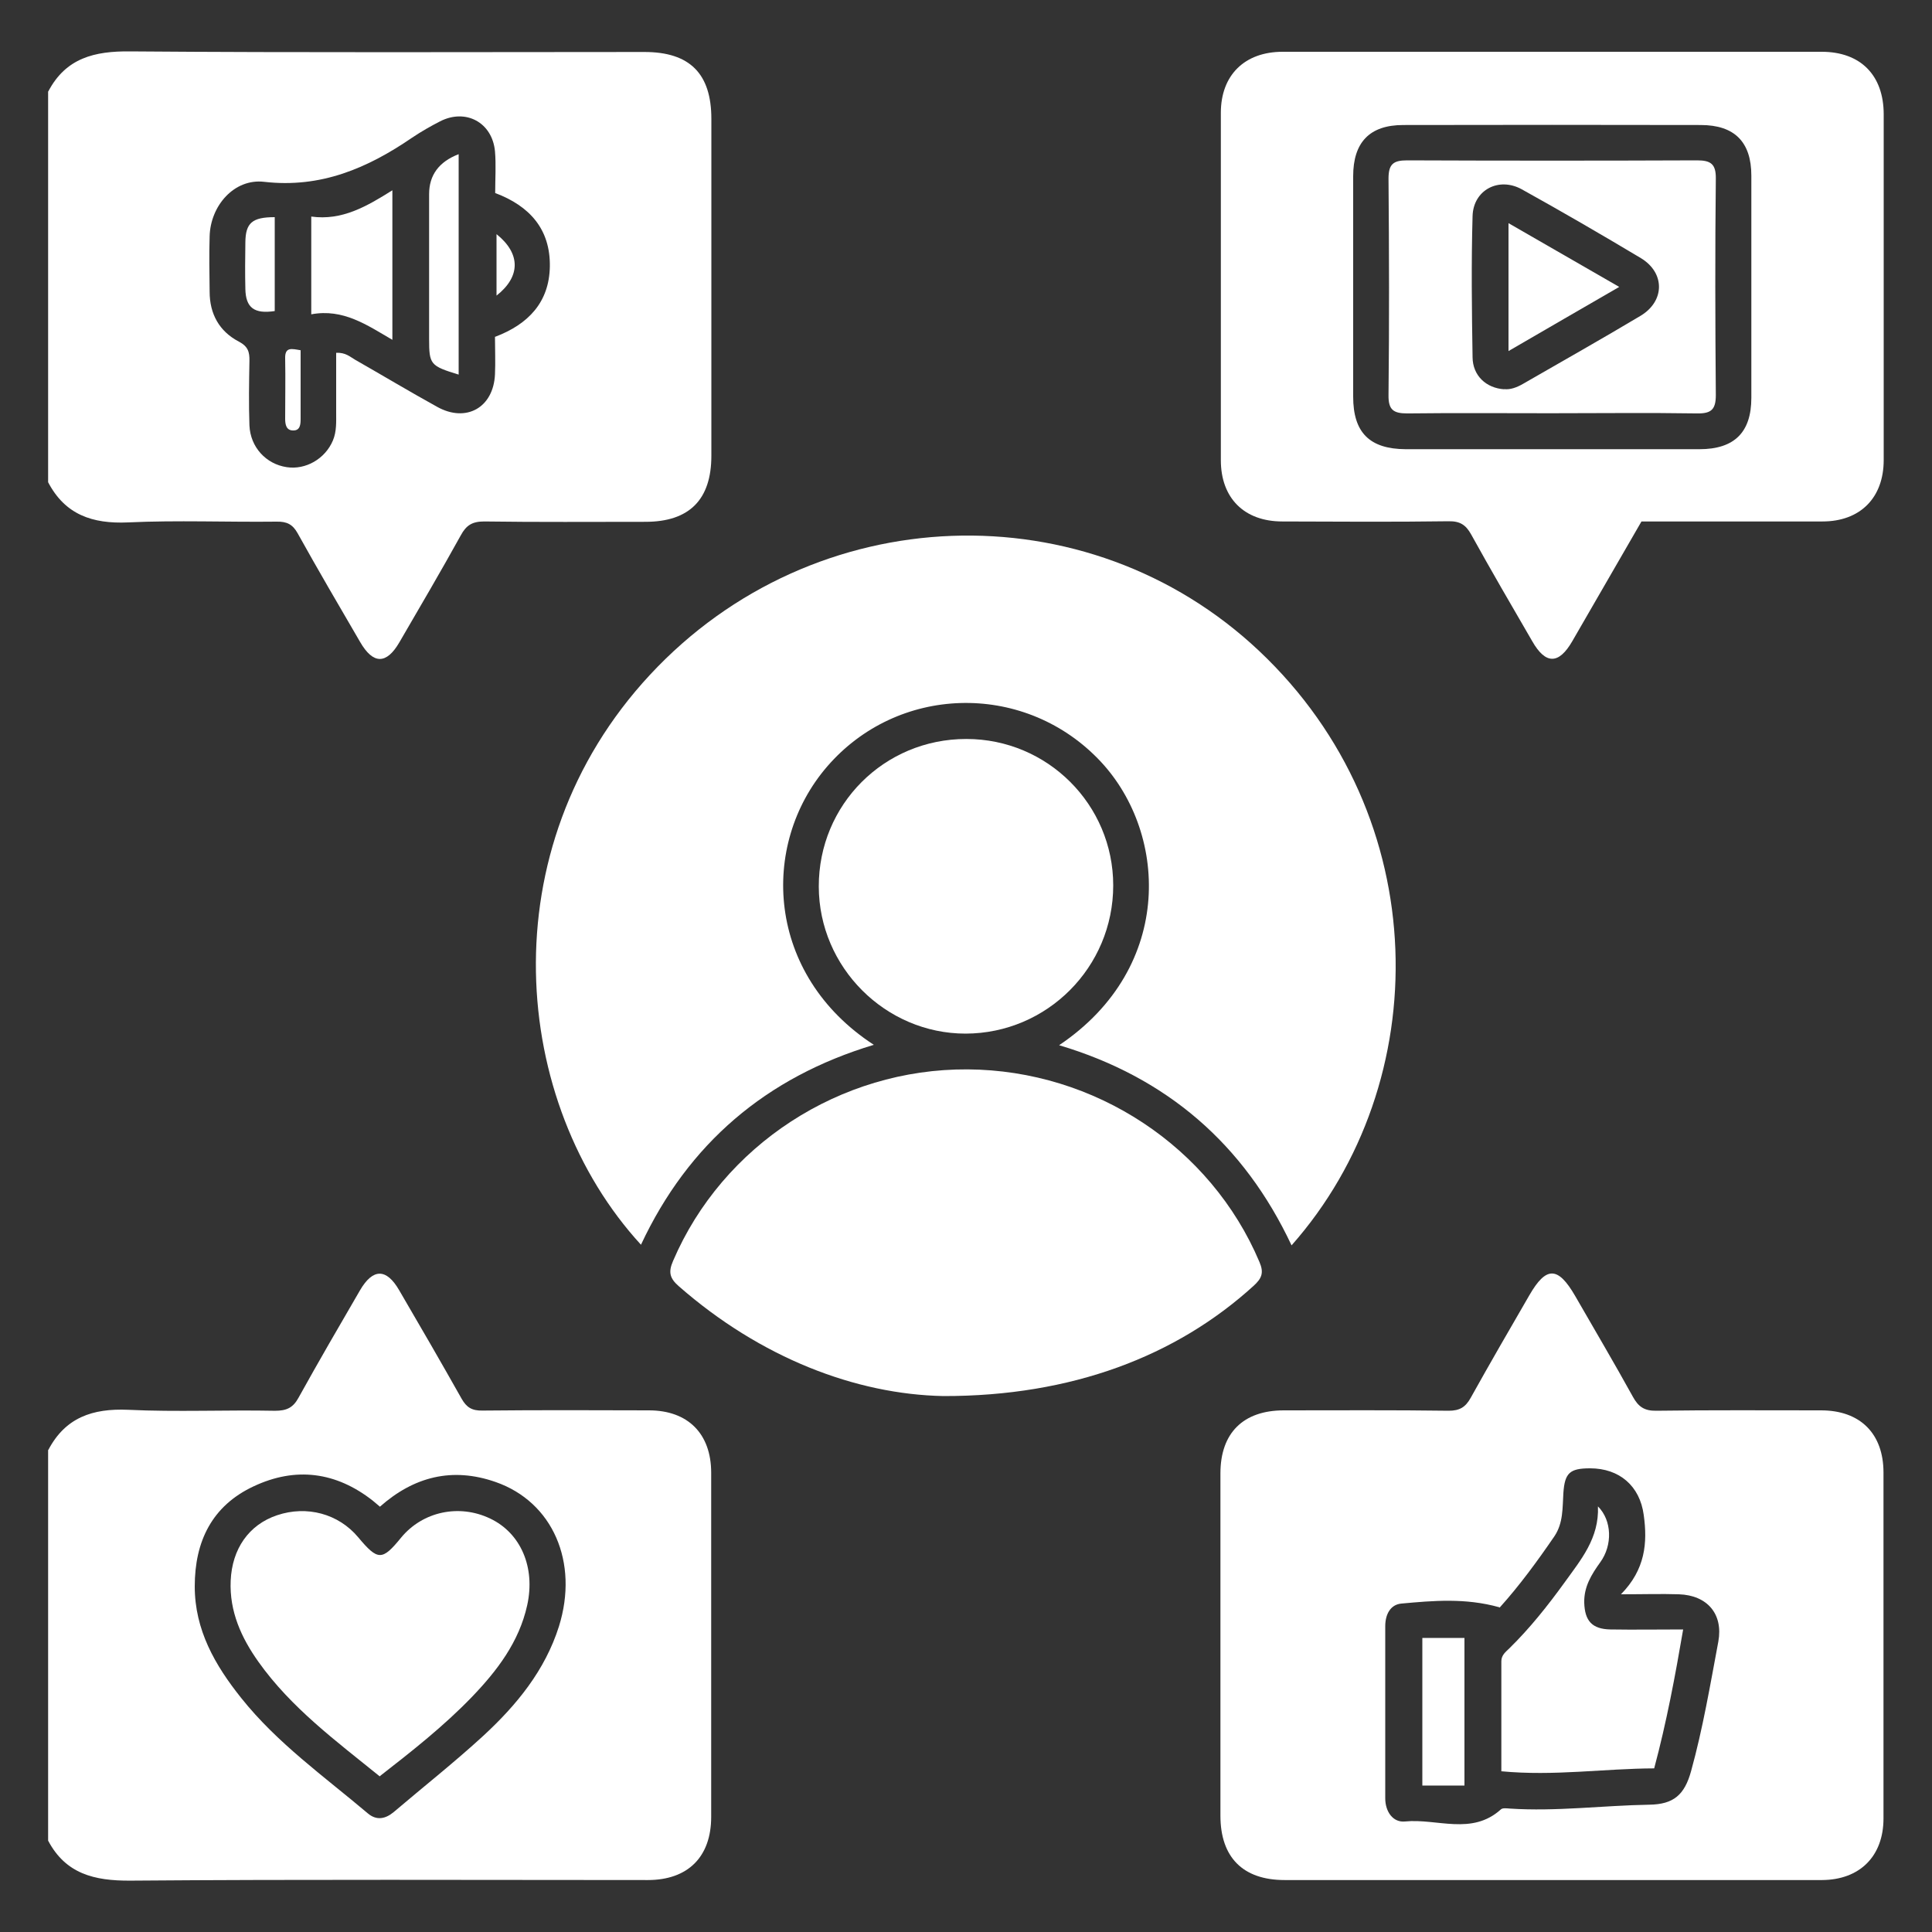 <svg width="65" height="65" viewBox="0 0 65 65" fill="none" xmlns="http://www.w3.org/2000/svg">
<rect x="0" y="0" width="65" height="65" fill="#333333" stroke="none"/>
<g id="Social Media Account Management 1">
<path id="Vector" d="M1.625 3.075C2.217 1.95 3.179 1.716 4.381 1.729C10.146 1.775 15.918 1.749 21.684 1.749C23.205 1.749 23.933 2.477 23.933 3.998C23.933 7.774 23.933 11.557 23.933 15.334C23.933 16.809 23.192 17.556 21.716 17.556C19.91 17.556 18.096 17.57 16.289 17.544C15.886 17.544 15.684 17.674 15.502 18.012C14.833 19.221 14.131 20.416 13.435 21.613C13 22.36 12.552 22.354 12.116 21.599C11.408 20.384 10.699 19.175 10.017 17.947C9.848 17.641 9.653 17.544 9.308 17.55C7.638 17.57 5.967 17.498 4.303 17.576C3.107 17.628 2.191 17.316 1.619 16.224V3.075H1.625ZM16.666 11.329C17.777 10.907 18.48 10.166 18.499 8.964C18.518 7.709 17.817 6.929 16.66 6.494C16.66 6.013 16.692 5.545 16.653 5.09C16.562 4.121 15.671 3.64 14.807 4.082C14.489 4.245 14.17 4.427 13.871 4.628C12.37 5.655 10.796 6.338 8.886 6.117C7.878 6 7.079 6.923 7.053 7.95C7.033 8.574 7.046 9.198 7.053 9.815C7.053 10.562 7.378 11.148 8.034 11.492C8.346 11.655 8.398 11.843 8.392 12.142C8.379 12.864 8.366 13.591 8.392 14.313C8.424 15.047 8.951 15.613 9.646 15.717C10.283 15.815 10.94 15.438 11.2 14.82C11.329 14.514 11.31 14.19 11.31 13.871C11.31 13.201 11.31 12.532 11.31 11.869C11.629 11.856 11.778 12.005 11.947 12.103C12.87 12.63 13.78 13.175 14.71 13.689C15.684 14.229 16.601 13.715 16.653 12.597C16.672 12.175 16.653 11.758 16.653 11.329H16.666Z" fill="white"/>
<path id="Vector_2" d="M1.625 48.783C2.197 47.691 3.114 47.379 4.31 47.431C5.954 47.509 7.605 47.431 9.25 47.464C9.64 47.464 9.861 47.366 10.049 47.015C10.719 45.806 11.414 44.61 12.11 43.414C12.545 42.666 13 42.666 13.429 43.407C14.137 44.617 14.839 45.832 15.528 47.054C15.697 47.353 15.88 47.464 16.23 47.457C18.096 47.438 19.968 47.444 21.834 47.45C23.146 47.45 23.927 48.237 23.927 49.55C23.927 53.411 23.927 57.266 23.927 61.127C23.927 62.472 23.146 63.252 21.794 63.252C15.99 63.252 10.179 63.226 4.375 63.272C3.172 63.278 2.21 63.044 1.619 61.926V48.783H1.625ZM12.779 50.688C12.694 50.616 12.617 50.551 12.539 50.486C11.303 49.517 9.945 49.342 8.535 50.005C7.131 50.661 6.552 51.858 6.552 53.372C6.552 54.841 7.235 56.024 8.112 57.123C9.321 58.644 10.907 59.768 12.376 61.01C12.668 61.257 12.967 61.198 13.247 60.964C14.255 60.106 15.294 59.287 16.27 58.39C17.381 57.363 18.337 56.2 18.805 54.718C19.48 52.559 18.596 50.532 16.679 49.862C15.216 49.349 13.923 49.68 12.779 50.694V50.688Z" fill="white"/>
<path id="Vector_3" d="M21.567 41.88C17.186 37.109 16.419 28.568 21.866 22.705C27.391 16.757 36.582 16.452 42.361 21.899C48.282 27.482 48.301 36.42 43.453 41.899C41.853 38.493 39.254 36.244 35.633 35.165C39.559 32.526 39.292 27.905 36.92 25.506C34.379 22.926 30.192 23.049 27.826 25.792C25.552 28.431 25.773 32.793 29.399 35.152C25.773 36.244 23.16 38.474 21.567 41.873V41.88Z" fill="white"/>
<path id="Vector_4" d="M52.202 63.252C49.205 63.252 46.215 63.252 43.218 63.252C41.821 63.252 41.06 62.491 41.06 61.087C41.06 57.246 41.06 53.411 41.06 49.569C41.06 48.211 41.828 47.45 43.193 47.45C45.038 47.45 46.891 47.437 48.737 47.463C49.114 47.463 49.309 47.34 49.484 47.021C50.128 45.864 50.791 44.72 51.454 43.576C52.02 42.595 52.416 42.601 52.995 43.602C53.645 44.733 54.307 45.851 54.938 46.995C55.12 47.327 55.322 47.47 55.724 47.463C57.571 47.437 59.423 47.45 61.269 47.45C62.582 47.45 63.368 48.23 63.368 49.543C63.368 53.424 63.368 57.298 63.368 61.178C63.368 62.452 62.569 63.245 61.301 63.252C58.266 63.252 55.23 63.252 52.195 63.252H52.202ZM50.44 54.074C49.296 53.755 48.217 53.853 47.151 53.95C46.774 53.983 46.605 54.321 46.605 54.711C46.605 56.641 46.605 58.572 46.605 60.502C46.605 60.951 46.865 61.321 47.268 61.282C48.347 61.172 49.517 61.763 50.498 60.873C50.557 60.821 50.694 60.84 50.791 60.847C52.364 60.951 53.924 60.743 55.49 60.717C56.303 60.704 56.673 60.392 56.895 59.586C57.291 58.156 57.538 56.687 57.811 55.231C57.98 54.301 57.441 53.671 56.485 53.638C55.894 53.619 55.295 53.638 54.535 53.638C55.354 52.806 55.432 51.909 55.302 50.973C55.172 49.992 54.483 49.4 53.495 49.4C52.812 49.4 52.644 49.556 52.598 50.232C52.566 50.726 52.598 51.233 52.299 51.682C51.721 52.527 51.116 53.352 50.453 54.087L50.44 54.074Z" fill="white"/>
<path id="Vector_5" d="M55.218 17.557C54.438 18.902 53.67 20.241 52.897 21.574C52.442 22.36 52 22.36 51.551 21.574C50.856 20.378 50.16 19.182 49.491 17.973C49.316 17.661 49.12 17.531 48.743 17.537C46.878 17.563 45.006 17.55 43.141 17.544C41.86 17.544 41.074 16.757 41.074 15.483C41.074 11.59 41.074 7.69 41.074 3.796C41.074 2.529 41.873 1.742 43.154 1.742C49.199 1.742 55.243 1.742 61.288 1.742C62.595 1.742 63.375 2.529 63.375 3.848C63.375 7.722 63.375 11.603 63.375 15.477C63.375 16.751 62.582 17.544 61.315 17.544C59.286 17.544 57.258 17.544 55.224 17.544L55.218 17.557ZM52.227 15.113C53.879 15.113 55.523 15.113 57.174 15.113C58.35 15.113 58.922 14.547 58.922 13.384C58.922 10.894 58.922 8.398 58.922 5.909C58.922 4.778 58.357 4.206 57.219 4.206C53.885 4.199 50.544 4.199 47.209 4.206C46.078 4.206 45.526 4.791 45.526 5.928C45.526 8.398 45.526 10.875 45.526 13.345C45.526 14.554 46.078 15.106 47.294 15.113C48.945 15.113 50.59 15.113 52.24 15.113H52.227Z" fill="white"/>
<path id="Vector_6" d="M31.739 46.969C28.795 46.911 25.597 45.689 22.841 43.277C22.535 43.011 22.477 42.803 22.646 42.419C24.31 38.532 28.262 35.952 32.552 35.978C36.836 36.004 40.736 38.584 42.373 42.458C42.529 42.822 42.452 43.011 42.172 43.264C39.578 45.624 36.062 46.976 31.739 46.969Z" fill="white"/>
<path id="Vector_7" d="M32.513 24.862C35.243 24.862 37.453 27.072 37.453 29.789C37.453 32.539 35.23 34.768 32.487 34.775C29.79 34.775 27.553 32.545 27.547 29.828C27.541 27.072 29.744 24.862 32.507 24.862H32.513Z" fill="white"/>
<path id="Vector_8" d="M10.472 10.569V7.286C11.505 7.429 12.331 6.948 13.201 6.402V11.433C12.35 10.939 11.55 10.374 10.472 10.575V10.569Z" fill="white"/>
<path id="Vector_9" d="M15.431 5.187V12.603C14.476 12.31 14.437 12.265 14.437 11.4C14.437 9.776 14.437 8.151 14.437 6.532C14.437 5.891 14.768 5.442 15.431 5.187Z" fill="white"/>
<path id="Vector_10" d="M9.243 7.306V10.465C8.554 10.569 8.268 10.354 8.255 9.724C8.242 9.204 8.248 8.684 8.255 8.157C8.261 7.501 8.482 7.306 9.243 7.306Z" fill="white"/>
<path id="Vector_11" d="M10.114 11.791C10.114 12.584 10.114 13.338 10.114 14.092C10.114 14.274 10.101 14.489 9.861 14.482C9.633 14.482 9.594 14.287 9.594 14.092C9.594 13.416 9.607 12.74 9.594 12.064C9.581 11.661 9.815 11.733 10.12 11.785L10.114 11.791Z" fill="white"/>
<path id="Vector_12" d="M16.705 7.878C17.524 8.534 17.517 9.308 16.705 9.945V7.878Z" fill="white"/>
<path id="Vector_13" d="M12.779 59.767C11.303 58.571 9.796 57.459 8.697 55.913C8.119 55.1 7.716 54.216 7.761 53.182C7.807 52.11 8.372 51.297 9.321 50.979C10.322 50.641 11.388 50.927 12.051 51.72C12.714 52.513 12.857 52.513 13.494 51.733C14.216 50.855 15.444 50.589 16.491 51.09C17.517 51.577 18.018 52.727 17.738 54.002C17.465 55.243 16.724 56.212 15.867 57.102C14.931 58.071 13.877 58.903 12.766 59.767H12.779Z" fill="white"/>
<path id="Vector_14" d="M50.511 59.599C50.511 58.338 50.511 57.116 50.511 55.894C50.511 55.679 50.661 55.575 50.785 55.452C51.474 54.776 52.072 54.022 52.637 53.242C53.183 52.481 53.807 51.753 53.761 50.681C54.236 51.155 54.255 51.987 53.84 52.559C53.541 52.975 53.287 53.385 53.3 53.924C53.319 54.535 53.566 54.808 54.178 54.821C54.977 54.834 55.776 54.821 56.628 54.821C56.355 56.414 56.069 57.941 55.653 59.495C53.963 59.501 52.292 59.761 50.505 59.592L50.511 59.599Z" fill="white"/>
<path id="Vector_15" d="M47.853 55.107H49.27V60.073H47.853V55.107Z" fill="white"/>
<path id="Vector_16" d="M52.163 13.903C50.557 13.903 48.952 13.89 47.346 13.909C46.885 13.909 46.709 13.793 46.715 13.299C46.742 10.867 46.735 8.437 46.715 6.012C46.715 5.525 46.871 5.395 47.34 5.395C50.59 5.408 53.846 5.408 57.096 5.395C57.551 5.395 57.733 5.512 57.727 6.006C57.7 8.437 57.707 10.867 57.727 13.292C57.727 13.773 57.577 13.916 57.102 13.909C55.458 13.883 53.807 13.903 52.163 13.903ZM50.602 13.091C50.804 13.117 51.025 13.039 51.239 12.915C52.559 12.155 53.885 11.407 55.191 10.627C56.017 10.133 56.023 9.178 55.205 8.684C53.879 7.891 52.546 7.117 51.2 6.37C50.427 5.941 49.569 6.389 49.543 7.267C49.498 8.853 49.517 10.438 49.543 12.024C49.55 12.636 49.998 13.058 50.609 13.097L50.602 13.091Z" fill="white"/>
<path id="Vector_17" d="M50.752 11.811V7.508C51.993 8.223 53.196 8.918 54.477 9.653C53.222 10.381 52.013 11.076 50.752 11.811Z" fill="white"/>
</g>
</svg>
